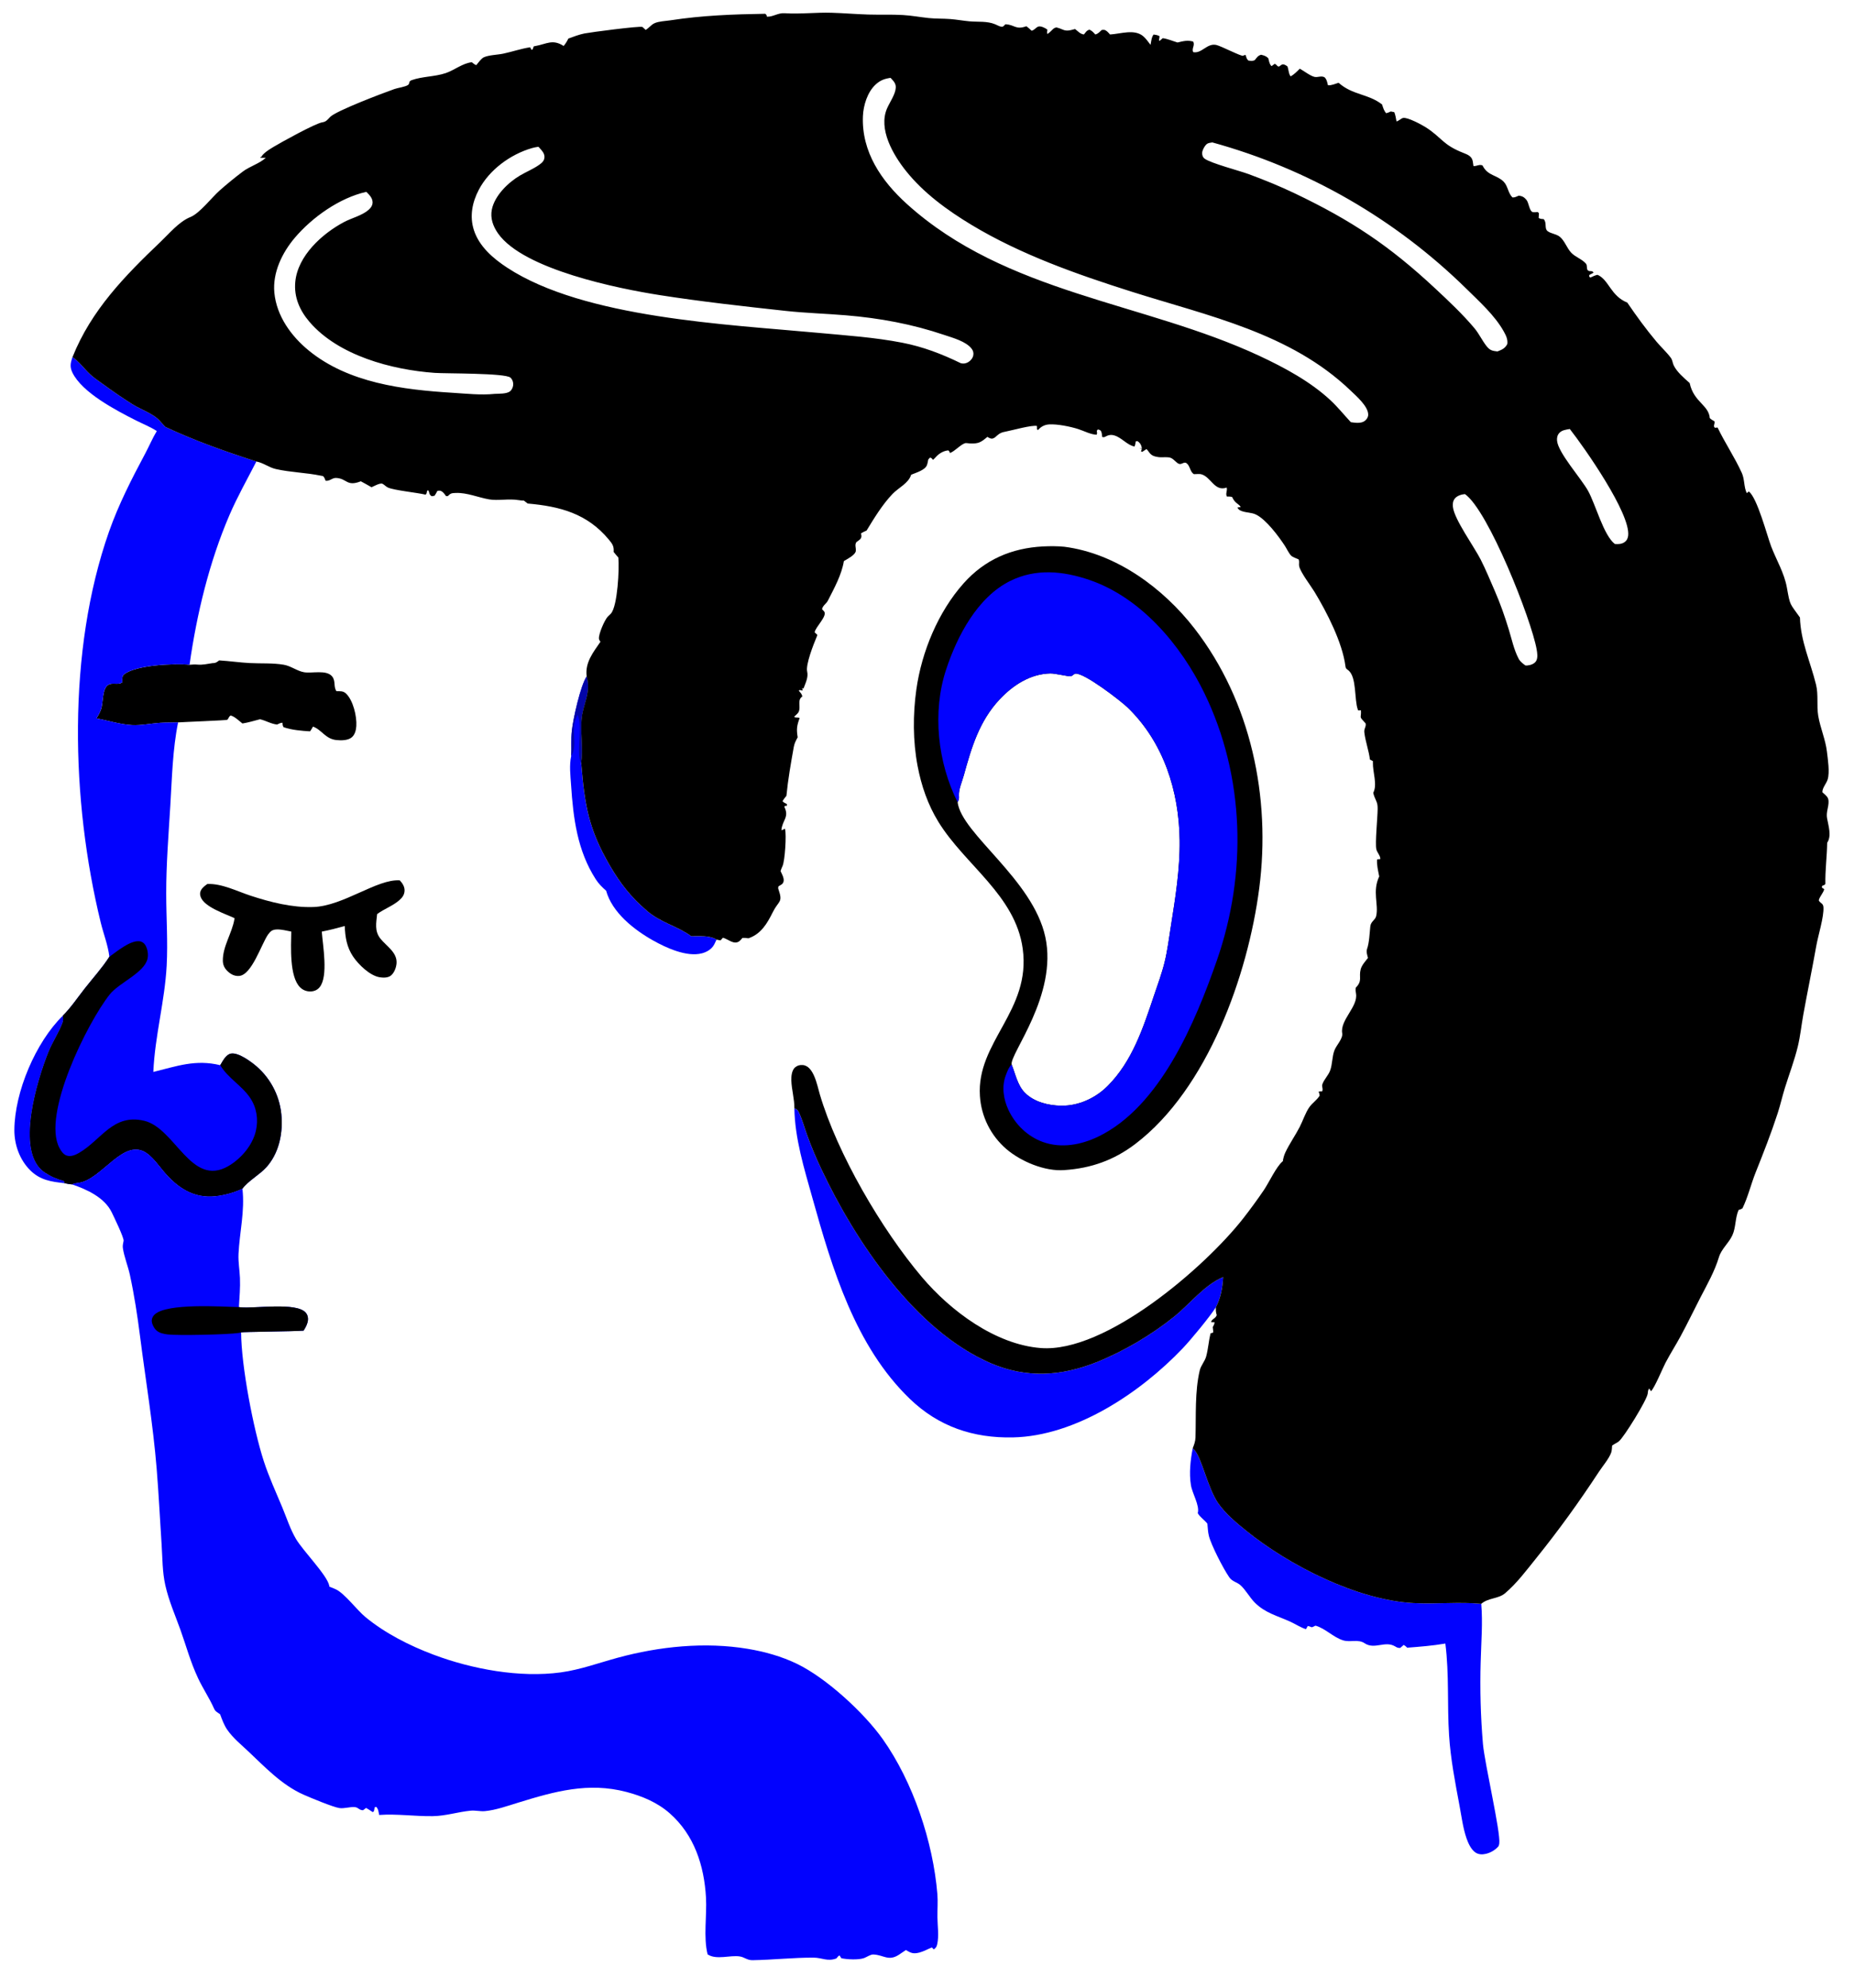 <?xml version="1.0" encoding="UTF-8"?>
<svg id="Layer_1" xmlns="http://www.w3.org/2000/svg" xmlns:xlink="http://www.w3.org/1999/xlink" viewBox="0 0 4267 4576">
  <defs>
    <style>
      .cls-1 {
        fill: none;
      }

      .cls-2 {
        fill: #0305a8;
      }

      .cls-3 {
        fill: #0202fe;
      }

      .cls-4 {
        clip-path: url(#clippath);
      }
    </style>
    <clipPath id="clippath">
      <rect class="cls-1" x="0" y="0" width="4267" height="4576"/>
    </clipPath>
  </defs>
  <g class="cls-4">
    <g>
      <path class="cls-3" d="M143.6,2355.01c-8.84,23.14-23.1,44.02-32.31,67.05-24.09,60.26-78.08,229.93-8.53,276.51,6.65,4.44,13.62,8.29,20.92,11.57,7.3,3.28,14.81,5.92,22.55,7.93l2.25,2.53-.62,2.76c-30.07-3.25-55.47-6.98-78.11-29.41-24.4-24.17-36.89-58.97-36.69-92.99.5-87.2,49-201.9,111.36-262.86,1.23,6.43,1.56,10.7-.81,16.9Z"/>
      <path class="cls-3" d="M1338.29,1657.38c-2.24,32.33,3.6,67.1-.72,98.79,8.05,96.52,16.6,151.29,65.8,235.96,24.25,41.73,49.26,73.59,86.23,105,32.16,27.32,68.68,34.15,101.14,57.8,17.9.25,43.12-2.19,58.3,7.95-.35.73-.7,1.46-1.04,2.19-1.46,3.16-2.84,6.33-4.51,9.39-5.7,10.48-16.67,16.9-27.96,19.87-35.16,9.24-82.7-12.83-112.65-29.68-43.81-24.65-93.96-64.05-107.88-114.41-9.22-8.07-17.17-15.91-23.86-26.33-42.56-66.25-51.76-140.65-56.81-217.01-1.45-21.9-4.4-45.04.3-66.66,1.01-19.26-.61-38.4,1.41-57.74,2.9-27.64,19.79-103.7,34.12-125.5,10.81,38.56-9.34,63.7-11.88,100.39Z"/>
      <path class="cls-2" d="M1338.29,1657.38c-2.24,32.33,3.6,67.1-.72,98.79-12.83-20.76,4.79-85.46-8.37-110.92-.94,2.02-1.84,4.05-2.83,6.05-13.68,27.6,3.45,60.72-10.21,86.31-.47.89-1.01,1.75-1.52,2.62,1.01-19.26-.61-38.4,1.41-57.74,2.9-27.64,19.79-103.7,34.12-125.5,10.81,38.56-9.34,63.7-11.88,100.39Z"/>
      <path d="M931.13,2049.58c-.17,9.76-5.01,16.29-12.15,22.56-15.01,13.17-34.91,19.91-51.02,31.87-2.12,20.47-6.3,39.09,7.49,56.43,13.79,17.34,38.74,31.44,37.23,56.47-.58,9.64-5.14,22.15-12.78,28.43-6.84,5.63-17.66,5.43-25.98,4.11-22.45-3.56-48.86-29.1-61.33-47.74-14.52-21.71-18.17-44.57-19.16-70.18-17.55,4.86-34.97,9.32-52.84,12.87,2.31,31.8,15.41,102.8-4.86,127.8-5.22,6.44-12.13,9.5-20.35,9.86-9.19.4-17.79-2.73-24.43-9.14-25.23-24.37-21.13-94.68-20.58-128.63-12.25-2.12-33.6-8.71-44.96-1.97-3.64,2.16-6.33,5.97-8.87,9.25-15.46,23.09-37.11,92.11-65.9,94.8-10.57.99-19.43-3.74-26.92-10.91-6.99-6.69-10.7-14.24-10.85-23.97-.5-33.06,21.2-63.46,26.62-95.78.13-.75.27-1.5.41-2.25-21.12-9.96-70.45-25.67-78.23-49.5-1.8-5.5-1.73-9.68.93-14.89,3.07-5.97,9.24-10.51,14.56-14.3,32.83-1.67,68.57,16.75,99.43,26.86,46.01,15.08,96.01,27.81,144.73,26.12,69.08-2.4,146.76-65.1,198.75-61.39,5.94,6.26,11.21,14.17,11.05,23.24Z"/>
      <path d="M575.22,1526.21c25.62,1.38,52.51-.47,77.8,3.87,16.58,2.84,30.42,14.28,46.42,17.2,18.19,3.32,51.88-6.48,65.04,9.8,8.63,10.67,2.55,23.37,9.86,33.87,8.64.11,15.32-.91,22.03,5.44,16.42,15.56,25.15,52.5,23.7,74.77-.6,9.15-2.96,19.37-10.08,25.7-8.67,7.72-24.9,7.73-35.71,6.58-25.68-2.73-33.03-23.17-53.94-31.05-.45.84-.9,1.68-1.36,2.52-1.65,2.97-3.44,5.69-5.37,8.48-18.78-1.07-43.37-3.2-61-9.63-2.17-3.66-2.27-5.87-2.29-10.09-4.88-.07-8.29,2.01-12.6,4.05-13.61-1.33-25.88-9.08-39.28-12.19-13.3,3.41-26.95,7.65-40.49,9.77-7.77-6.06-17.53-15.89-27.04-18.41-5.09,2.98-4.65,7.61-8.14,9.99-1.8,1.23-101.12,5-112.88,5.93-13.95.62-27.97.13-41.89,1.08-21.48,1.47-42.56,6.25-64.18,5.17-26.58-1.33-55.43-10.6-81.98-15.4,4.4-7.16,8.64-14.33,11.14-22.4,4.34-14.03,2.25-45.08,15.22-54.3,10.33-7.35,23.67.99,33.25-6.53-.07-2.59-.31-5.57-.02-8.16.46-4.02.26-6.8,3.36-9.47,25.92-22.35,118.46-26.2,151.45-22.67,6.05-.43,11.95-.97,18-.38,11.99,1.15,23.54-1.73,35.23-3.43,1.1-.16,2.23,0,3.33-.13,4.66-.49,8.07-3.46,11.74-6.14,23.61,1.47,47.1,4.93,70.68,6.2Z"/>
      <path class="cls-3" d="M3407.82,3823.99c-1.91,63.61-.17,127.13,5.23,190.54,4.44,47.43,40.87,202.44,37.56,228.7-.44,3.47-.76,3.82-1.92,6.6-1.9,2.13-3.94,4.1-6.14,5.92-2.2,1.82-4.52,3.46-6.97,4.93-2.45,1.47-4.99,2.74-7.64,3.81-2.64,1.07-5.35,1.94-8.12,2.61-8.32,2.04-17.2,1.74-24.4-3.3-10.01-7.07-16.44-21.45-20.3-32.65-8.08-23.5-11.33-49.68-15.89-74.08-10.03-53.67-20.66-108.01-24.17-162.59-4.57-70.84.46-140.42-8.57-211.38-29.22,5-58.27,7.26-87.81,9.55-2.79-2.86-4.54-4.36-8.06-6.44-2.61,2.5-5.27,4.76-8.1,7-4.76.1-6.96-.68-10.89-3.12-23.82-14.82-47.75,7.98-71.2-7.82-14.53-9.8-32.97-1.47-49.27-6.55-23.16-7.23-40.36-27.27-63.54-33.83-12.52,6.56-6.87,2.56-17.8.84l-4.13,7.26c-12.14-3.71-24.01-11.67-35.68-17.02-29.86-13.7-57.86-19.86-82.02-44.04-12.07-12.08-20.55-28.76-32.86-39.99-7.63-6.96-18.91-8.61-25.2-17.31-.57-.78-1.07-1.6-1.62-2.39-12.88-18.57-40.67-72.61-46.05-93.93-2.25-8.93-2.59-19.04-3.51-28.21-6.77-8.62-16.67-14.58-22.13-24.1,5.01-17.45-12.63-45.07-15.75-64.72-4.4-27.72-1.09-57.43,4.2-84.8,1.06,1.04,2.13,2.07,3.16,3.13,17.44,18.1,31.09,88.29,55.27,123.29,16.78,24.3,41.7,45.02,64.54,63.48,99.42,80.37,255.4,159.51,384.55,166.53,52.19,2.83,104.2-3.14,156.51,1.72,3.7,43.82-.16,88.46-1.27,132.33Z"/>
      <path class="cls-3" d="M2798.24,3009.25c-14.89,22.99-57.08,74.2-76.25,94.33-97.39,102.24-246.29,201.96-390.66,205.02-91.36,1.94-171.03-24.78-237.38-88.78-125.83-121.36-178.75-299.9-224.45-463.34-18.76-67.09-40.02-135.28-41.27-205.45,6.62,2.36,8.08,4.49,11.04,10.9,7.42,16.13,12.39,34.58,18.5,51.37,9.68,26.71,20.65,52.87,32.91,78.5,77.85,165.15,215.22,370.99,389.63,446.08,81.05,34.89,162.5,30.03,243.62-2.51,62.81-25.2,126.84-62.96,179.38-105.56,35.24-28.57,69.56-72.87,111.68-90.16-1.29,24.9-5.41,47.13-16.74,69.61Z"/>
      <path class="cls-3" d="M590.01,1062.31c-20.81,40.55-43.8,81.15-61.8,122.99-46.63,108.42-75.44,228.29-91.97,344.79-32.99-3.53-125.53.32-151.45,22.67-3.1,2.67-2.9,5.46-3.36,9.47-.3,2.6-.05,5.57.02,8.16-9.58,7.53-22.93-.82-33.25,6.53-12.97,9.23-10.88,40.28-15.22,54.3-2.5,8.07-6.74,15.25-11.14,22.4,26.54,4.8,55.4,14.07,81.98,15.4,21.63,1.09,42.71-3.7,64.18-5.17,13.92-.95,27.94-.46,41.89-1.08-12.7,63.05-14,127.65-17.91,191.72-4.09,67.14-9.54,135.03-9.44,202.32.07,55.29,3.99,110.35,1.07,165.64-4.34,82.39-27.21,162.31-30.7,244.93,53.96-13.23,97.06-29.45,153.98-15.53,5.72-9.4,13.05-24.87,25.05-26.79,17.21-2.76,46.4,18.99,58.96,29.87,2.11,1.84,4.17,3.73,6.18,5.67,2.01,1.94,3.97,3.93,5.89,5.97,1.91,2.04,3.77,4.13,5.58,6.27,1.81,2.13,3.56,4.31,5.26,6.53,1.7,2.22,3.34,4.49,4.93,6.79,1.59,2.3,3.12,4.64,4.58,7.03,1.47,2.38,2.88,4.79,4.23,7.24,1.35,2.45,2.63,4.93,3.86,7.45,1.22,2.52,2.38,5.06,3.48,7.63,1.1,2.57,2.13,5.17,3.1,7.8.97,2.63,1.87,5.27,2.7,7.94.83,2.67,1.6,5.36,2.3,8.07.7,2.71,1.33,5.43,1.9,8.17.57,2.74,1.06,5.49,1.49,8.26.43,2.76.78,5.53,1.07,8.32.29,2.78.5,5.57.65,8.37,2.45,40.38-7.27,83.27-34.81,114.04-15.6,17.43-42.68,32.11-55.27,49.65-18.75,8.93-41.12,15.07-61.78,17.3-51,5.5-88.15-19.89-119.48-57.1-11.38-13.51-22.43-29.2-36.42-40.1-54.75-42.63-105.33,60.54-160.98,66.6-5.19.56-8.72,1.42-13.56,3.4-6.11-.44-11.95-1.68-17.94-2.9l.62-2.76-2.25-2.53c-7.74-2.01-15.25-4.66-22.55-7.93-7.3-3.27-14.27-7.13-20.92-11.57-69.55-46.59-15.56-216.25,8.53-276.51,9.21-23.03,23.47-43.9,32.31-67.05,2.37-6.2,2.04-10.48.81-16.9,18.87-18.86,33.74-41.19,50.16-62.13,19.17-24.46,40.29-47.55,57.15-73.72-2.94-25.93-13.55-52.91-19.79-78.44-68.53-280.44-77.65-625.07,19.01-900.07,21.9-62.3,52.14-121.4,83.16-179.48,9.17-17.17,16.74-35.43,26.82-52.04-14.53-9.53-32.46-16.59-48.03-24.48-45.94-23.3-123.79-63.67-146.27-110.2-6.4-13.26-4.32-22.17.22-35.67,15.37,10.73,26.29,26.21,39.77,39.05,9.36,8.92,20.87,16.43,31.33,24.04,22.03,16.02,44.54,31.75,67.68,46.14,18.46,11.48,47.52,21.36,61.71,37.25,4.19,4.69,8.36,9.47,12.64,14.06,66.88,31.61,139.58,57.22,210.03,79.9Z"/>
      <path d="M531.93,2425.09c17.21-2.76,46.4,18.99,58.96,29.87,2.11,1.84,4.17,3.73,6.18,5.67,2.01,1.94,3.97,3.93,5.89,5.97,1.91,2.04,3.77,4.13,5.58,6.27,1.81,2.13,3.56,4.31,5.26,6.53,1.7,2.22,3.34,4.49,4.93,6.79,1.59,2.3,3.12,4.64,4.58,7.03,1.47,2.38,2.88,4.79,4.23,7.24,1.35,2.45,2.63,4.93,3.86,7.45,1.22,2.52,2.38,5.06,3.48,7.63,1.1,2.57,2.13,5.17,3.1,7.8.97,2.63,1.87,5.27,2.7,7.94.83,2.67,1.6,5.36,2.3,8.07.7,2.71,1.33,5.43,1.9,8.17.57,2.74,1.06,5.49,1.49,8.26.43,2.76.78,5.53,1.07,8.32.29,2.78.5,5.57.65,8.37,2.45,40.38-7.27,83.27-34.81,114.04-15.6,17.43-42.68,32.11-55.27,49.65-18.75,8.93-41.12,15.07-61.78,17.3-51,5.5-88.15-19.89-119.48-57.1-11.38-13.51-22.43-29.2-36.42-40.1-54.75-42.63-105.33,60.54-160.98,66.6-5.19.56-8.72,1.42-13.56,3.4-6.11-.44-11.95-1.68-17.94-2.9l.62-2.76-2.25-2.53c-7.74-2.01-15.25-4.66-22.55-7.93-7.3-3.27-14.27-7.13-20.92-11.57-69.55-46.59-15.56-216.25,8.53-276.51,9.21-23.03,23.47-43.9,32.31-67.05,2.37-6.2,2.04-10.48.81-16.9,18.87-18.86,33.74-41.19,50.16-62.13,19.17-24.46,40.29-47.55,57.15-73.72,16.85-11.77,47.53-37.95,69.15-35.69,5.9.62,10.53,3.84,13.57,8.8,5.34,8.68,7.43,21.85,5.04,31.76-7.83,32.52-65.5,54.93-86.9,81.86-51.14,64.37-156.73,276.74-115.71,353.42,3.52,6.57,8.54,14.27,15.76,17.15,9.77,3.91,21.09-1.02,29.51-5.94,51.68-30.21,77.81-90.55,149.51-73.87,71.87,16.73,107.93,154.25,194.02,104.33,29.09-16.87,55.69-47.95,63.28-81.13,5.99-26.2,1.87-53.44-13.18-75.83-19.11-28.44-51.29-45.65-68.88-75.25,5.72-9.4,13.05-24.87,25.05-26.79Z"/>
      <path d="M2749.23,1446.78c130.14,168.08,176.03,388.87,148.92,597.82-25.96,200.11-119.03,461.78-284.77,588.2-49.19,37.52-102.22,56.43-163.81,60.48-44.77,3.53-100.2-19.82-133.67-48.64-2.21-1.9-4.36-3.86-6.47-5.87-2.11-2.01-4.16-4.07-6.17-6.18-2.01-2.11-3.96-4.27-5.86-6.48s-3.74-4.46-5.53-6.77c-1.79-2.3-3.51-4.64-5.18-7.03s-3.28-4.81-4.83-7.28c-1.55-2.47-3.04-4.97-4.46-7.51-1.43-2.54-2.79-5.12-4.08-7.73-1.3-2.61-2.53-5.24-3.7-7.91-1.17-2.67-2.26-5.37-3.3-8.09-1.03-2.72-1.99-5.47-2.89-8.25-.9-2.77-1.72-5.56-2.48-8.38-.76-2.81-1.44-5.64-2.06-8.49-.62-2.85-1.16-5.71-1.63-8.58-.47-2.88-.87-5.76-1.2-8.66-.33-2.89-.59-5.79-.77-8.7-8.32-124.88,118.09-195.78,98.5-339.02-16.84-123.12-132.71-192.35-193.94-291.79-24.4-39.62-39.38-83.37-48.04-128.95-10.87-57.2-10.93-118.35-2.82-176.03,12.17-86.61,50.11-178.4,108.6-244.13,48.67-54.69,110.44-81.37,183.17-85.07,16-.81,32.8-.83,48.75.75,119.43,15.34,227.57,95.1,299.72,188.28ZM2358.98,2515.48c21.33,21.28,54.15,29.25,83.52,29.61,39.93.49,78.79-17.39,106.81-45.48,56.7-56.83,81.56-133.43,106.49-207.65,8.5-25.33,18.03-50.86,24.45-76.79,6.7-27.05,10.12-55.63,14.51-83.17,10.37-65.07,21.05-131.74,20.23-197.83-1.4-112.96-36.77-225.17-119.37-305.33-16.2-15.72-100.91-80.95-120.64-78.21-3.18.44-7.13,5.3-10.31,5.93-5.4,1.09-36.01-6.69-47.21-6.45-46.06.97-85.93,26.87-116.65,59.59-46.97,50.03-64.92,110.86-82.6,175.09-3.95,14.37-11.93,31.79-11.18,46.61.23,4.57.47,7.3-1.4,11.63-.52,1.2-1.11,2.36-1.66,3.53,9.09,72.91,173.16,177.29,201.87,310.25,28.89,133.77-81.98,268.93-77.56,293.42,8.78,21.77,13.59,48.16,30.71,65.24Z"/>
      <path class="cls-3" d="M2358.98,2515.48c21.33,21.28,54.15,29.25,83.52,29.61,39.93.49,78.79-17.39,106.81-45.48,56.7-56.83,81.56-133.43,106.49-207.65,8.5-25.33,18.03-50.86,24.45-76.79,6.7-27.05,10.12-55.63,14.51-83.17,10.37-65.07,21.05-131.74,20.23-197.83-1.4-112.96-36.77-225.17-119.37-305.33-16.2-15.72-100.91-80.95-120.64-78.21-3.18.44-7.13,5.3-10.31,5.93-5.4,1.09-36.01-6.69-47.21-6.45-46.06.97-85.93,26.87-116.65,59.59-46.97,50.03-64.92,110.86-82.6,175.09-3.95,14.37-11.93,31.79-11.18,46.61.23,4.57.47,7.3-1.4,11.63-.52,1.2-1.11,2.36-1.66,3.53-45.94-91.43-58.75-207.38-26.53-305.18,25.29-76.77,71.77-166.53,147.49-204.14,59.19-29.4,122.24-22.97,183.08-2.09,117.99,40.51,210.14,149.88,263.61,259.75,93.47,192.07,98.8,415.44,29.04,615.74-49.3,141.55-130.27,336.5-272.97,405.56-39.36,19.05-85.04,27.57-127.17,12.52-35.35-12.63-63.82-40.23-79.64-74.08-11.36-24.31-15.83-53.37-6.2-78.97,3.33-8.84,6.73-18.71,13.6-25.43,8.78,21.77,13.59,48.16,30.71,65.24Z"/>
      <path class="cls-3" d="M548.94,2886.73c-.88,18.15,2.59,36.76,3.32,54.93.9,22.17-1.1,44.84-2.39,67l3.67.38c33.3,3.32,127.72-12.1,149.69,11.99,4.32,4.74,6.15,11.03,5.53,17.37-.88,8.94-5.32,17.03-10.1,24.43-21.68,1.92-139.75,2.64-143.73,4.02.39,77.5,28.25,222.71,52.16,296.34,11.91,36.7,27.99,71.31,42.76,106.88,9.87,23.77,18.21,49.92,31.26,72.07,16.38,27.81,71.61,83.32,76.62,107.53.17.83.3,1.68.45,2.52,3.31,1.22,6.58,2.53,9.82,3.93l3.82,1.66c20.61,8.79,49.1,47.82,69.57,64.63,45.46,37.33,101.43,65.66,156.38,86.3,88.96,33.42,198.45,53.65,293.09,40.73,44.56-6.09,87.53-21.92,130.81-33.7,95.95-26.11,200.86-36.88,299.34-20.48,38.72,6.45,77.74,17.32,113.16,34.44,67.67,32.72,154.66,112.88,197.63,173.6,69.74,98.53,115.79,236.52,125.57,356.5,1.45,17.83-.07,35,.11,52.78.2,19.3,3.84,43.61-.43,62.35-1.43,6.26-2.85,8.57-8.06,12.13l-4.17-4.48c-9.97,3.83-18.46,9.09-29.04,11.83-14.18,3.61-19.04.96-30.9-5.78l-9.72,6.48c-2.04,1.39-4.06,2.83-6.12,4.17-24.46,15.91-35.21.39-59.11-.48-6.37-.26-15.08,5.96-21.16,8.22-12.71,4.65-39.33,3.3-52.47.39l-4.09-6.52c-3.56,2.35-2.28,1.17-5.14,4.52-.68.78-1.34,1.61-2.01,2.44-20.64,7.83-33.01-1.74-52.87-1.83-46.44-.13-93.61,5.17-140.3,5.91-12.14.22-18.05-6.74-28.9-8.57-22.33-3.78-54.06,8.83-74.44-4.87-9.99-39.96-1.35-89.22-3.72-130.83-4.18-73.52-26.99-144.28-83.76-194.1-28.21-24.75-63.17-39.34-99.14-48.83-87.95-23.2-165.46-1.23-249.25,24.55-23.83,7.33-51.89,17.31-76.71,19.57-10.77.98-21.68-2.1-32.52-1.07-29.82,2.84-56.95,12.15-87.54,12.6-41.44.61-81.51-5.65-123.22-2.74-1.58-7.06-1.66-13.25-6.68-18.58l-3.34.62-2.33,9.91-2.61,1.42c-4.99-3.3-9.93-6.63-15.17-9.55l-7.01,5.31c-9.35-.08-10.46-6.54-19.2-7.19-11.5-.86-23.5,3.68-34.98,2.23-13.77-1.75-68.48-24.48-83.44-31.18-49.65-22.23-88.37-63.43-127.16-100.02-16.56-15.62-34.35-30.01-47.51-48.79-7.7-10.99-12.03-23.47-16.68-35.95-.68-.46-1.36-.9-2.03-1.37-.97-.67-1.9-1.37-2.87-2.02-4.67-3.14-6.67-4.41-8.99-9.64-10.6-23.94-25.69-46.08-36.82-69.95-18.34-39.37-26.62-72.44-40.83-112.02-12.36-34.44-26.46-65.87-34.56-102.06-6.95-31.08-6.43-61.81-8.51-93.29-3.85-58.04-6.64-116.4-11.34-174.37-8.3-102.41-25.42-204.11-38.39-305.97-5.96-46.83-13.31-94.7-23.31-140.86-4.41-20.4-13.39-41.67-16.2-62.09-.72-5.24.71-10.89,1.73-16.01,1.33-6.74-22.69-56.16-27.25-65.58-16.52-34.19-57.35-53-91.45-64.4,4.84-1.98,8.37-2.84,13.56-3.4,55.65-6.06,106.23-109.23,160.98-66.6,13.98,10.89,25.04,26.59,36.42,40.1,31.33,37.21,68.49,62.6,119.48,57.1,20.67-2.23,43.04-8.37,61.78-17.3,5.84,52.04-6.57,99.3-9.07,150.57Z"/>
      <path d="M553.54,3009.05c33.3,3.32,127.72-12.1,149.69,11.99,4.32,4.74,6.15,11.03,5.53,17.37-.88,8.94-5.32,17.03-10.1,24.43-21.68,1.92-139.75,2.64-143.73,4.02-2.39.72-2.58.84-5.46,1.29-25.22,3.9-140.09,6.28-163.11,3.49-8.8-1.07-19.33-2.98-26.17-9.15-5.77-5.21-11.41-15.75-10.84-23.68.38-5.3,3.14-10.03,7.02-13.52,29.07-26.07,152.45-17.69,193.48-16.61l3.67.38Z"/>
      <path d="M2494.75,79.27c4.39-5.33,6.02-9.21,12.81-10.99,5.83,2.8,9.06,6.35,13.28,11.05,6.2-1.26,10.27-6.16,14.76-10.32,6.2-.71,7.15-.77,12.37,3.29,2.38,1.84,4.76,4.89,6.73,7.08,24.26-1.31,56.19-13.32,76.52,4.09,6.38,5.47,11.6,13.11,16.72,19.77,1.62-7.46,2.23-18.1,7.2-23.78,5.14.89,9.24,1.15,13.69,4.02l-1.4,9.15,1.37,1.57,7.28-6.33c12.02,1.74,22.51,6.5,34.02,9.97,12.74-3.1,23.16-5.95,36.15-2.07,4.32,9.33-3.99,15.31-.19,24.21,19.73,4.18,31.78-21.22,53.19-16.48,11.5,2.55,58.11,27.01,61.88,24.83,3.18-1.83,1.9-1.28,5.84-1.65.36,1.32.71,2.65,1.08,3.97,1.1,3.85,2.18,5.86,5.11,8.69,6.86,1.17,8.29,1.68,14.65-.85,5.09-6.18,6.82-10.04,14.57-12.45,7.07,1.7,11.22,2.84,16.56,7.91l.96,3.85c1.3,5.12,2.52,11.01,6.67,14.41l7.07-5.21c4.71,1.35,5.33,5.08,8.07,5.94,5.96,1.87,6.51-11.44,21.41,0,2.37,5.93,3.36,20.77,7.8,22.72,8.09-4.9,14.04-10.91,20.57-17.6,9.27,5.12,24.19,16.71,33.8,18.91,7.38,1.69,14.58-2.79,21.96.34,3.8,1.61,6.04,7.48,7.13,11.23.73,2.53,1.33,5.11,1.93,7.68,7.57.93,17.14-3.44,24.51-5.66,32.66,28.92,67.31,24.67,100,49.84,2.45,7.34,4.17,14.41,9.52,20.24,3.98-1.04,6.96-2.3,10.65-4.04l7.98,1.56c2.74,6.92,3.81,14.01,5.12,21.31,5.73-1.32,10.47-6.92,15.16-7.91,10.2-2.14,43,15.56,52.12,21.4,37.84,24.21,38.22,40.22,87.52,59.39,9.73,3.79,18.63,7.77,20.7,18.88.68,3.65,1.16,7.32,1.63,11,8.07.57,13.03-4.57,20.8-1.44.47.87.91,1.75,1.4,2.61,11.97,21.49,32.05,19.46,47.23,34.77,10.13,10.22,10.03,26.82,20.56,36.38,5.24.16,9.29-2,13.97-4.05,7.89.5,12.81,3.33,17.83,9.35,6.11,7.32,6.72,27.67,15.7,28.61,3.34.35,7.18-.17,10.54-.37l2.68,2.72-.67,10.95c4.41,2.36,6.47,2.3,11.37,2.53,8.17,8.13,1.22,21.37,9.01,27.6,7.57,6.04,20.63,6.56,28.74,13.49,10.98,9.38,15.76,25.43,25.53,36.02,9.43,10.22,24.97,14.79,34.13,25.41,4.03,4.66.43,13.01,5.13,16.05,4.74,3.07,8.67-1.29,12.53,4.8l-9.92,5.36-.05,3.81,2.63,2.04c3.61-1.33,14.38-7.31,17.37-5.88,25.78,12.3,29.18,47.87,67.56,63.59,21.37,31.31,42.88,60.93,67.33,90.06,10.45,12.45,23.39,24.19,32.96,37.16,3.72,5.04,3.84,11.7,6.55,17.31,7.21,14.93,23.05,28.42,35.35,39.38.48.43.92.91,1.38,1.37,9.33,43.89,43.99,50.21,46.25,80.56,3.37,3.2,6.68,5.13,10.77,7.33,1.48,6.79-4.09,11.04,1.26,14.96l5.92-.62c17.05,35.62,39.62,68.77,55.85,104.68,6.61,14.63,4.4,32.06,11.33,46.47l4.61-3.95c19.43,13.93,42.26,102.25,51.6,126.62,12.03,31.41,30.21,61.1,36.16,94.78,7.59,42.91,6.49,35.07,30.02,68.61,1.67,55.37,24.07,101.75,37.04,154.63,5.78,23.59,1.06,47.73,5.02,71.59,4.65,28.03,16.79,54.56,20.04,82.63,1.99,17.22,6.85,47.27,1.68,63.95-3.04,9.8-12.47,19.34-12.19,29.46l2.51,2.26c6.07,5.57,11.26,9.04,11.7,17.91.7,14.1-6.01,25.22-3.41,39.66,3.13,17.37,10.88,41.01.28,56.39-.44,31.66-4.83,63.32-4.13,94.87-4.18,5.77-8.83,1.34-7.89,8.63l5.15,3.28c-.66,7.31-14.7,22.82-11.95,27.03,3.85,5.89,9.6,5.74,10.2,14.49,1.5,21.83-12.2,65.19-16.34,88.56-9.44,53.22-20.46,106.06-30.05,159.19-4.36,24.13-6.8,48.82-12.52,72.66-7.76,32.31-19.82,63.59-29.67,95.29-6.06,19.5-10.51,39.5-16.82,58.91-15.01,46.18-32.64,90.95-50.62,136.01-10.76,26.96-17.67,56.71-30.35,82.64-3.04,1.93-5.42,2.88-8.91,3.74-8.1,18.5-6.08,40.43-14.37,58.39-8.23,17.86-25.2,31.37-30.84,50.1-9.89,32.83-27.06,62.87-42.76,93.19-15.28,29.5-29.6,59.61-45.42,88.8-11.18,20.63-23.84,40.43-34.78,61.21-6.85,13.03-25.15,57.88-33.42,65.5l-4.14-6.28c-3.07,4.01-2.85,7.04-3.47,11.92-1.92,15.09-54.75,100.41-66.35,109.77-4.71,3.8-10.65,5.91-15.5,9.73-.43,4.92-.51,11.45-2.13,16.04-4.9,13.88-19.57,31.04-28.02,43.91-45.58,69.43-92.35,134.41-144.48,199.14-22.26,27.64-44.55,57.68-71.67,80.76-15.66,13.32-38.45,10.21-54.91,24.38-52.3-4.86-104.32,1.12-156.51-1.72-129.15-7.02-285.13-86.17-384.55-166.53-22.85-18.47-47.76-39.19-64.54-63.48-24.18-35-37.82-105.2-55.27-123.29-1.03-1.07-2.1-2.09-3.16-3.13,3.22-8.36,6.07-15.66,6.34-24.71,1.52-50.2-1.81-105.43,9.83-154.58,2.69-11.35,11.76-20.69,14.81-32.09,4.59-17.16,5.76-35.49,9.92-52.88l6.24-2.09c-.17-5.48.02-3.34-.61-8.7l-.47-3.72c2.29-4.16,3.67-6.31,4.19-11.11l-7.92-.17c.97-7.39,10.21-8.25,12.97-16.31-1.87-5.56-2.14-9.97-2.13-15.73l.02-2.16c11.33-22.47,15.46-44.7,16.74-69.61-42.12,17.29-76.44,61.59-111.68,90.16-52.53,42.6-116.57,80.36-179.38,105.56-81.13,32.54-162.58,37.4-243.62,2.51-174.41-75.09-311.78-280.93-389.63-446.08-12.26-25.63-23.23-51.79-32.91-78.5-6.1-16.78-11.08-35.24-18.5-51.37-2.95-6.41-4.42-8.54-11.04-10.9.26-21.63-6.28-42.43-6.97-63.9-.31-9.72.8-23.87,9.02-30.61,5.04-4.13,10.4-5.37,16.75-5.02,25.75,1.42,33.65,46.66,39.51,66.58,40.49,137.71,142.68,312.12,235.02,421.27,66.13,78.17,169.27,155.42,273.89,163.57,149.19,11.62,377.71-185.98,465.61-298.21,16.48-21.13,32.28-42.76,47.39-64.9,12.14-17.8,29.1-55.02,43.77-66.86.51-.41,1.06-.79,1.58-1.18l-1.4.44c1.27-6.93,2.89-13.28,5.91-19.68,9.59-20.3,22.72-38.7,32.98-58.6,7.38-14.32,13.18-32.94,22.43-45.83,6.97-9.7,16.85-15.61,23.41-26.13-.64-4.67-.16-3.43-1.55-7.05-.27-.7-.58-1.39-.87-2.09,4.02-.83,2.78-.78,6.25-.86.7-.01,1.4,0,2.1,0,2.76-6.86-1.93-9.94.48-16.64,3.92-10.87,13.37-19.8,17.57-30.77,5.65-14.76,4.4-31.87,10.04-46.82,4.54-12.04,20.01-26.97,17.91-39.53-5.14-30.7,37.08-61.32,31.75-91.43-.92-5.19-1.28-8.22-.47-13.43,16.06-16.19,6.48-24.03,11.24-42.22,2.5-9.54,10.76-18.52,16.81-26.14-1.62-6.37-4.4-14.15-2.17-20.57,5.2-14.93,5.84-35.9,7.54-52.03,1.23-11.62,11.25-14.37,13.46-23.75,6.22-26.35-9.47-56.73,7.05-91.27-2.48-12.93-6.03-26.12-4.93-39.32l7.34-.65c.5-4.36-2.06-8.26-4.11-12.1-1.82-3.42-4.06-6.54-4.92-10.41-3.18-14.26,2.83-72.93,2.98-92.55.07-8.3-.46-12.97-4.06-20.61-2.75-5.83-4.67-10.6-6.09-16.88,10.11-18.92-1.37-47.59-.77-69.35l.11-3.53c-1.61-.94-3.25-1.85-4.93-2.67l-2.01-.97c-2.62-21.1-10.32-41.26-12.85-62.08-1.19-9.76,4.25-12.08,3.05-20.93-17.31-18.69-9.51-10.41-10.97-30.6-2.1.1-4.36,1.07-6.32.29-.58-.23-.55-1.12-.77-1.7-8.53-23.19-2.11-75.06-22.06-90.65-.86-.67-1.76-1.28-2.61-1.96-3.04-2.4-3.42-3.95-3.91-7.7-7.06-54.3-42.77-123.85-71.16-170.73-8.27-13.65-32.26-44.84-35.28-59-1.2-5.64,1.19-9.75-1.3-15.76-4.57-2.11-13.25-4.97-16.85-8.28-5.18-4.75-10.64-16.59-14.68-22.77-14.27-21.83-43.42-61.11-66.84-72.21-9.81-4.65-21.63-4.09-31.78-7.65-4.8-1.68-8.67-3.76-10.6-8.52l7.48-.9c-3.67-7.63-13.01-7.77-19.71-23.17-3.14-.9-5.25-1.16-8.59-1.13-1.1,0-2.2.07-3.3.1-4.14-6.57,1.43-12.95-.62-20.72-28.37,10.05-35.89-24.97-59.13-30.82-3.89-.98-12.12.06-16.44-.06-8.04-5.13-8.25-15.34-14.04-22.51-7.4-9.17-12.2.58-19.41-1-6.75-1.47-13.1-12.46-21.26-14.5-8.59-2.14-18.4.05-27.28-1.3-8.96-1.36-15.46-3.25-20.89-10.88-2.09-2.93-3.49-4.9-6.07-7.56l-10.14,6.53-2.65-1.44,2.18-5.22-5.77-1.67,5.65.42c-.1-.75-.16-1.51-.31-2.25-1.41-7.06-4.13-10.87-10.01-14.8l-3.68.73c-.63,4.23-1.32,7.92-2.82,11.93-16.68-3.24-29.05-19.89-45.44-25.26-8.74-2.86-14.81-1.43-22.71,2.85-2.68,1.45-3.56.71-6.5.25-.35-4.52-.42-8.3-2.19-12.53-1.45-3.47-3.75-3.36-7.02-4.73-6.02,3.42-.53,5.89-3.34,12.18-13.25-.17-29.85-9.03-42.77-13.13-18.23-5.77-47.77-11.74-66.72-10.6-10.18.61-18.99,5.16-25.25,12.77l-2.54-1.17-.14-7.98c-11.58-2.81-57.41,10.17-72.75,13.07-8.44,1.6-12.43,3.13-18.98,8.9-3.46,3.04-5.44,5.39-9.97,6.83-3.58,1.13-7.25-.81-10.34-2.51-.71-.39-1.4-.82-2.1-1.23-14.95,12.58-20.13,16.04-40.53,15.08-2.13-.1-8.57-1.2-10.49-.64-10.85,3.22-23,18.11-35.14,22.79-1.53-4.38-.41-2.38-3.37-6-.82.03-1.65-.02-2.46.09-10.28,1.4-20.49,7.94-27.1,15.63-1.92,2.23-3.87,4.04-6.12,5.93-2.69-3.37-2.43-3.75-6.74-5.33l-4.12,4.48c-.85,4.54-1.51,9.37-3.32,13.63-4.75,11.17-25.33,16.96-36.05,21.48-5.8,19.56-28.89,29.7-42.82,44.2-23.18,24.15-42.42,55.86-59.8,84.37-4.59,1.89-8.54,3.68-12.74,6.38.31,1.71.93,4.73.92,6.4-.06,7.11-6.59,9.8-11.66,13.8-1.75,3.26-2.32,5.24-2.03,8.96.32,4,1.74,9.87.14,13.68-3.27,7.8-16.88,15.1-24.1,19.38l-2.73,1.59c-4.98,31.14-22.33,62.65-36.63,90.73-4.12,8.1-11.66,10.93-13.67,20.02,1.37,1.38,4.32,4.22,5.29,5.8,6.58,10.77-20.45,35.21-22.26,47.44l6.02,5.59c-.66,3.49-.19,2.03-1.49,5.13-7.06,16.75-25.54,63.63-21.75,79.59,3.14,13.2-3.85,26.42-8.33,38.8l-4.28.13,1.83,1.35c.03,1.18.62,2.58-.07,3.53l-6.53-1.39-1.78,1.91c3.83,4.6,6.93,7,8.07,13.02-12.89,8.32-2.38,24.65-9.01,36.48-1.78,3.17-7.08,7.26-9.76,10.01,2.34,3.64,7.87.52,12.51,3.23-6.63,17.98-7.47,25.72-4.48,44.28-3.99,7.24-7.47,13.73-8.93,21.93-6.74,37.82-13.27,74.5-17.01,112.8-3.4,4.01-6.32,7.67-9,12.23,3.68,3.63,1.91,2.39,6.71,4.93,1.16.61,2.34,1.18,3.5,1.77l-.1,4.03h-4.18s-1.77,2.23-1.77,2.23c12.06,24.23-4.73,30.5-6.7,53.72,3.48-.47,2.07.06,5.36-1.9.81-.48,1.6-1,2.41-1.51.24.63.55,1.25.73,1.91,3.27,12.1-.27,72.46-6.04,84.5-1.8,3.77-3.1,7.36-4.42,11.3,2.9,6.36,8.18,15.41,7.17,22.67-1.03,7.48-6.14,8.82-11.87,12.33-.9,4.07-1.23,3.67.25,7.98,10.31,30.13,0,24.63-13.34,51.5-12.87,25.93-27.05,50.47-56.13,60.24-4.7-.69-8.92-1.2-13.67-.94-2.42,2.62-5.31,6.38-8.27,8.3-11.92,7.73-25.04-5.56-36.7-8.72l-5.55,6.2-9.24-1.78c-15.17-10.14-40.39-7.7-58.3-7.95-32.46-23.65-68.98-30.47-101.14-57.8-36.98-31.41-61.98-63.27-86.23-105-49.21-84.67-57.76-139.44-65.8-235.96,4.32-31.69-1.52-66.46.72-98.79,2.54-36.69,22.69-61.83,11.88-100.39-4.1-32.18,15.05-55.26,31.71-79.75-1.35-2-3.16-4.33-3.43-6.82-1.18-10.84,12.78-42.62,19.92-50.6,2.41-2.7,5.42-4.92,7.81-7.68,15.12-17.47,19.39-103.28,16.91-128.78-3.81-4.2-7.37-8.41-10.84-12.9,1.1-13.03-2.96-18.63-11.1-28.43-49.64-59.81-112.34-76.5-186.7-82.96l-8.74-6.76c-4.14-.14-8-.41-12.1-1.1-23.47-3.92-47.17,2.02-68.57-1.81-25.2-4.51-50.2-15.64-76.19-14.7-9.28.33-11.88.73-18.3,7.29l-4.04-.14c-2.24-2.87-4.7-6.58-7.47-8.93-4.92-4.16-6.41-3.63-12.4-3.05-1.97,3.96-4.05,7.55-6.51,11.22l-6.46,1.19c-5.72-3.41-5.34-6.72-7.21-12.95l-3.39-.2c-.75,4.57-.41,5.84-3.42,9.54-20.42-4.84-71.61-9.83-86.59-16.31-4.89-2.11-8.21-6.43-12.66-8.68-5.52-2.78-19.78,5.52-25.41,7.88-8.08-4.78-16.39-9.19-24.62-13.7-32.91,12.99-31.7-6.52-56.77-7.7-9.44-.44-14.64,7.95-24.35,6.39-1.08-3.14-1.99-5.75-3.88-8.52-1.97-2.89-3.79-2.4-6.98-3.07-34.14-7.1-69.75-7.57-103.68-15.29-15.79-3.59-28.47-14.29-44.69-17.34-70.45-22.68-143.15-48.3-210.03-79.9-4.28-4.6-8.45-9.37-12.64-14.06-14.19-15.9-43.25-25.77-61.71-37.25-23.14-14.39-45.65-30.12-67.68-46.14-10.46-7.61-21.98-15.13-31.33-24.04-13.48-12.84-24.41-28.31-39.77-39.05,43.18-107.92,120.1-186.56,202.91-265.55,19.66-18.75,41.01-44.53,65.99-55.7.97-.43,1.96-.8,2.94-1.21,21.11-8.92,48.03-44.16,66.51-60.71,17.31-15.29,35.17-29.89,53.6-43.81,15.98-12.1,38.7-18.41,52.93-31.7-4.4.01-8.79.05-13.19.11l1.57-3,.03,3.8c2.36-9.93,20.65-20.68,29.59-26.11,16-9.72,96.25-54.25,112.32-56.48,8.49-1.18,11.89-6.21,17.68-12.23,13.69-14.21,121.61-54.99,148.07-64.36,7.62-2.7,25.51-5.01,31.46-9.52,4.38-3.32.1-8.01,8.17-10.89,24.55-8.77,53.5-7.8,78.43-16.25,19.71-6.68,39.15-22.92,59.98-25.01.96.76,1.91,1.53,2.88,2.28,4.2,3.23,2.46,2.06,7.26,4.52,4.42-5.23,11.6-15.63,17.85-18.33,12.24-5.28,31.12-5.41,44.46-8.24,20.7-4.4,40.96-11.5,61.88-14.66l2.57,5.32,2.79.13,2.95-7.67,3.36-.57c26.3-4.75,39.86-16.7,65.33-.2,4.64-5.5,7.72-10.64,10.9-17.08,12.14-4.44,24.43-9.2,37.13-11.75,13.5-2.71,126.24-17.53,133.27-14.97l7.51,6.85c7.29-4.24,12.66-11.91,20.22-15.38,10.09-4.64,25.78-5.04,36.86-6.75,72.99-11.25,144.4-13.91,218.1-15.04,3.77,3.68,2.47,1.47,3.81,6.66,13.71.87,25.19-8.92,40.53-7.93,36.62,2.37,72.03-2.21,108.44-1.09,28.02.86,55.97,3.25,83.98,4.11,26.6.82,53.4-.4,79.95,1.12,19.91,1.14,39.6,4.88,59.42,6.96,16.48,1.73,33.2,1.05,49.76,2.31,14.78,1.12,29.36,3.91,44.11,5.24,20.3,1.83,40.37-1.06,59.52,6.93,4.71,1.96,13.45,7.48,18.19,4.74.93-.54,4.17-4.03,5-4.9,21.67.88,23.38,13.55,48.38,4.52,4.3,3.3,8.13,6.7,12.03,10.44,12.8-3.93,10.99-17.05,32.47-5.17,1.56.86,2.45,1.72,3.87,2.88-.79,4.27-1.53,5.52-.12,9.75,4.09-2.53,6.91-5.26,10.26-8.65,3.62-3.66,5.46-5.62,10.74-6.51,5.14,1.3,9.31,2.81,14.14,4.96,10.23,4.56,18.26,1.32,28.63-1.28,6.17,4.86,12.66,12.19,20.51,12.46ZM2015.03,194.81c-18.58,17.26-27.95,47.51-29.01,72.47-3.49,82.31,42.84,149.49,101.1,202.15,229.29,207.23,544.97,225.39,811.66,349.84,56.91,26.56,117.47,59.16,163.58,102.27,16.84,15.75,30.95,33.43,46.59,50.24,9.75,1.49,24.62,3.6,32.79-3.5,4.28-3.71,7.15-8.1,7.18-13.96.1-19.08-27.91-43.23-40.61-55.4-138.52-132.73-327.5-171.58-504.28-227.65-125.4-39.78-254.6-85.24-367.63-153.35-55.61-33.51-110.74-73.52-151.41-124.57-29.26-36.72-64.42-96.47-43.17-144.41,6.1-13.76,18.94-31.8,19.78-46.95.51-9.27-4.3-14.58-10.23-20.93-.58-.62-1.18-1.24-1.77-1.85-14.28,2.13-23.86,5.63-34.58,15.59ZM1223.74,341.05c-49.13,14.39-97.46,49.69-121.61,95.44-15.29,28.97-21.74,61.43-11.42,93.29,12.24,37.77,44.47,65.31,76.55,86.34,177.4,116.28,506.49,130.55,717.36,150.16,63.91,5.94,128.66,10.27,191.74,22.53,47.93,9.31,91.18,25.92,134.86,47.18,6,1.73,11.71.7,17.12-2.41,5.47-3.15,10.36-9.1,11.63-15.36,1.17-5.74-.12-10.77-3.66-15.42-12.96-17.04-42.71-24.93-62.46-31.61-74.68-25.3-149.12-38.97-227.62-45.49-46-3.81-92.43-5.11-138.28-10.11-96.29-10.49-192.96-21.21-288.68-36.16-96.11-15-314.85-59.08-373.06-142.17-11.44-16.34-18.3-35.03-14.2-55.09,6.58-32.15,37.71-62.32,65.14-78.39,14.19-8.31,30.42-14.93,43.78-24.41,6.17-4.38,11.61-8.92,12.14-17.09.61-9.26-6.05-15.88-11.76-22.2l-2.04-2.23c-5.33.72-10.38,1.67-15.54,3.18ZM678.34,547.53c-29.06,34.26-51.2,80.08-46.91,126.02,4.99,53.49,38.48,99.95,79.01,133.15,91.43,74.89,216.92,90.33,330.9,97.39,31.7,1.97,65.43,5.8,97.09,2.53,9.77-.56,27.75.32,35.54-5.97,3.72-3,6.4-8.67,6.98-13.36.82-6.51-1.18-13.5-6.1-18.02-11.77-10.84-148.44-9.12-174.47-10.98-98.64-7.07-221.76-39.79-288.25-117.6-22.47-26.29-35.84-56.73-32.54-91.9,5.65-60.2,62.08-111.15,112.41-137.77,17.84-9.43,40.61-14.56,55.97-27.67,5.37-4.58,9.75-10.6,9.52-18.03-.31-9.99-7.79-17.16-14.4-23.7-61.37,13.64-124.46,58.4-164.76,105.9ZM2778.54,330.81c-5.18,3.1-11.72,15.1-11.78,21.24-.06,5.33,1.4,10.03,5.84,13.26,14.63,10.66,79.86,27.6,101.17,35.46,35.78,13.2,71.66,27.81,106.07,44.26,130.45,62.34,217.64,120.34,323.45,219.08,30.82,28.76,62.84,58.84,89.99,91.16,10.76,12.8,17.73,28.39,28.09,41.5,7.6,9.61,13,10.87,24.99,12.19,10.32-3.9,17.4-6.95,22.73-17.02,1.39-10.87-2.77-19.3-7.96-28.68-20.53-37.11-56.91-69.62-86.88-99.23-10.13-9.94-20.41-19.72-30.85-29.33-10.44-9.61-21.03-19.06-31.77-28.34-10.74-9.28-21.62-18.38-32.65-27.32-11.03-8.93-22.19-17.69-33.5-26.27-11.31-8.58-22.74-16.98-34.31-25.19-11.57-8.22-23.27-16.25-35.09-24.1-11.83-7.84-23.77-15.5-35.84-22.97-12.07-7.47-24.25-14.74-36.55-21.82-12.3-7.08-24.71-13.97-37.22-20.65-12.52-6.69-25.14-13.17-37.86-19.46s-25.54-12.37-38.46-18.25c-12.91-5.88-25.92-11.56-39.02-17.02-13.09-5.47-26.27-10.73-39.53-15.78-13.26-5.05-26.6-9.89-40.02-14.51-13.42-4.63-26.9-9.04-40.46-13.24-13.55-4.2-27.17-8.18-40.86-11.95-3.63.57-8.48,1.04-11.71,2.98ZM3347.95,1147.98c-4.28,5.63-4.78,12.35-4,19.16,3.26,28.53,48.83,91.28,63.88,120.91,11.99,23.61,22.17,48.57,32.76,72.85,12.5,28.66,22.58,57.7,31.75,87.56,6.78,22.05,12.06,47.52,22.88,67.88,3.5,6.57,9.54,10.93,15.36,15.33,2.17.21,2.24.29,4.78.07,7.47-.67,16.61-3.83,20.38-10.83,3.94-7.34,2.26-18.27.89-26.07-12.01-68.45-111.36-320.31-165.1-357.57-8.26.74-18.37,3.85-23.59,10.71ZM3588.46,996.96c-4.34,4.94-5.45,11.03-4.91,17.36,2.37,27.76,55.26,86.57,71.26,115.23,17.5,31.35,35.51,102.02,61.65,122.56,7.35.71,15.57.37,21.94-3.86,5.51-3.67,8.14-9.01,8.85-15.44,5.65-51.05-101.15-203.15-134.31-245.34-8.67,1.51-18.27,2.43-24.47,9.48Z"/>
    </g>
  </g>
</svg>